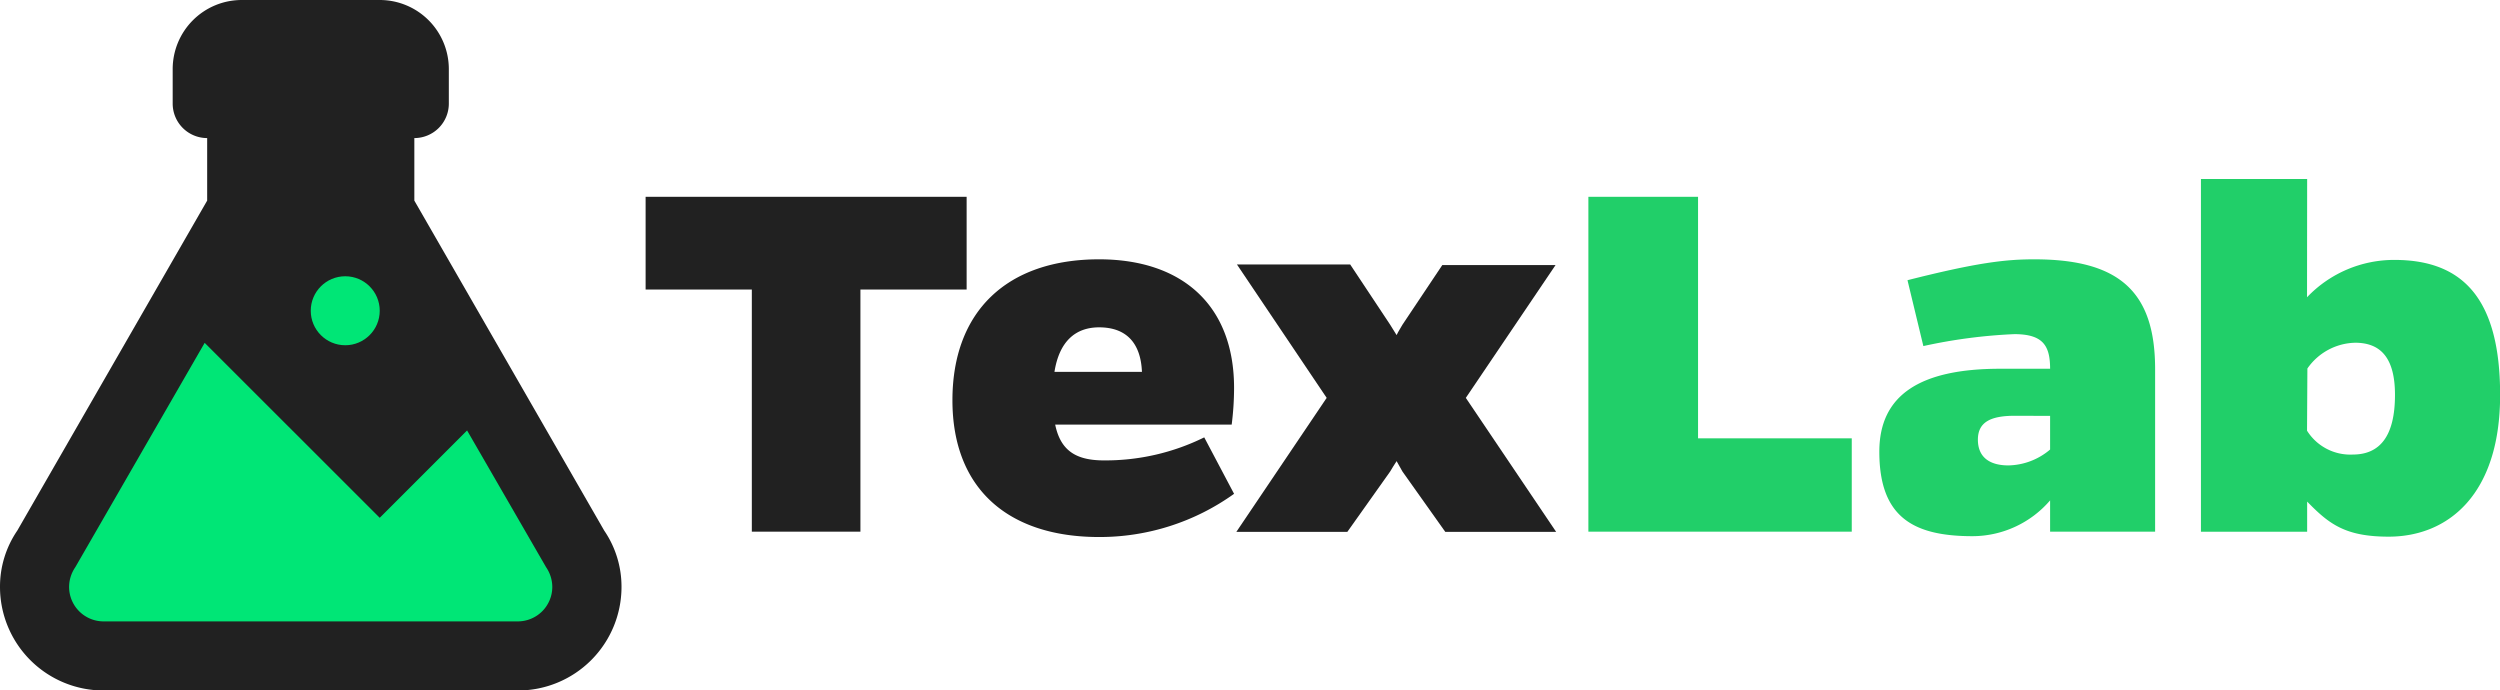 <svg xmlns="http://www.w3.org/2000/svg" viewBox="0 0 209.49 57.86"><title>Logo</title><g id="Layer_2" data-name="Layer 2"><g id="Logo_Light" data-name="Logo Light"><path d="M72.1,24.26V44.55H63V24.26h-8.9V16.49H81v7.77Z" style="opacity:0.87"/><path d="M103.41,41.38A19.32,19.32,0,0,1,92.1,45c-7.57,0-12.29-4-12.29-11.46S84.39,21.73,92.1,21.73c6.93,0,11.31,3.82,11.31,10.77a24.45,24.45,0,0,1-.2,3.08H88.42c.44,2.12,1.67,3,4.08,3a18.7,18.7,0,0,0,8.41-1.93ZM95.69,31.16c-.1-2.44-1.33-3.73-3.59-3.73-2,0-3.34,1.2-3.74,3.73Z" style="opacity:0.87"/><path d="M116.49,27.21l.54.87c.15-.32.34-.6.49-.87l3.34-5h9.49l-7.52,11.13,7.57,11.23h-9.29l-3.59-5.06-.49-.87c-.2.32-.39.6-.54.87l-3.59,5.06H103.6l7.57-11.23-7.52-11.18h9.49Z" style="opacity:0.87"/><path d="M133.1,44.55V16.49h9.19V36.73h12.88v7.82Z" style="fill:#00c853;opacity:0.87"/><path d="M159.84,23.48c5.8-1.47,8.21-1.75,10.62-1.75,7.13,0,10.13,2.71,10.13,9.2V44.55h-8.8V41.93a8.6,8.6,0,0,1-6.49,3c-5,0-7.82-1.61-7.82-7.08,0-4.74,3.39-6.95,10.13-6.95h4.18c0-1.93-.59-2.9-3-2.9a44.08,44.08,0,0,0-7.62,1Zm9,11.36c-2,0-3.1.51-3.1,2s1,2.16,2.56,2.16a5.55,5.55,0,0,0,3.49-1.33V34.85Z" style="fill:#00c853;opacity:0.87"/><path d="M193.32,24.91a10.07,10.07,0,0,1,7.33-3.13c5.85,0,8.85,3.4,8.85,11.32,0,8.37-4.38,11.87-9.34,11.87-3.64,0-5-1.06-6.83-2.94v2.53h-8.9V15h8.9Zm0,11.18a4.28,4.28,0,0,0,3.83,2c2.26,0,3.54-1.52,3.54-5,0-3.08-1.18-4.37-3.34-4.37a5,5,0,0,0-4,2.16Z" style="fill:#00c853;opacity:0.87"/><g id="Flask"><path id="Flask-2" data-name="Flask" d="M8.68,57.86A8.68,8.68,0,0,1,0,49.18a8.33,8.33,0,0,1,1.45-4.72L17.36,16.81V11.57a2.89,2.89,0,0,1-2.89-2.89V5.79A5.79,5.79,0,0,1,20.25,0H31.82a5.79,5.79,0,0,1,5.79,5.79V8.68a2.89,2.89,0,0,1-2.89,2.89v5.24L50.63,44.46a8.33,8.33,0,0,1,1.45,4.72,8.68,8.68,0,0,1-8.68,8.68H8.68" style="fill:#212121"/><g id="Liquid"><path d="M5.79,49.18a2.89,2.89,0,0,0,2.89,2.89H43.39a2.89,2.89,0,0,0,2.89-2.89,2.94,2.94,0,0,0-.52-1.65L39.14,36.07l-7.32,7.32L17.15,28.73,6.31,47.53a2.94,2.94,0,0,0-.52,1.65" style="fill:#00e676"/><circle cx="28.93" cy="26.04" r="2.89" style="fill:#00e676"/></g></g></g></g></svg>